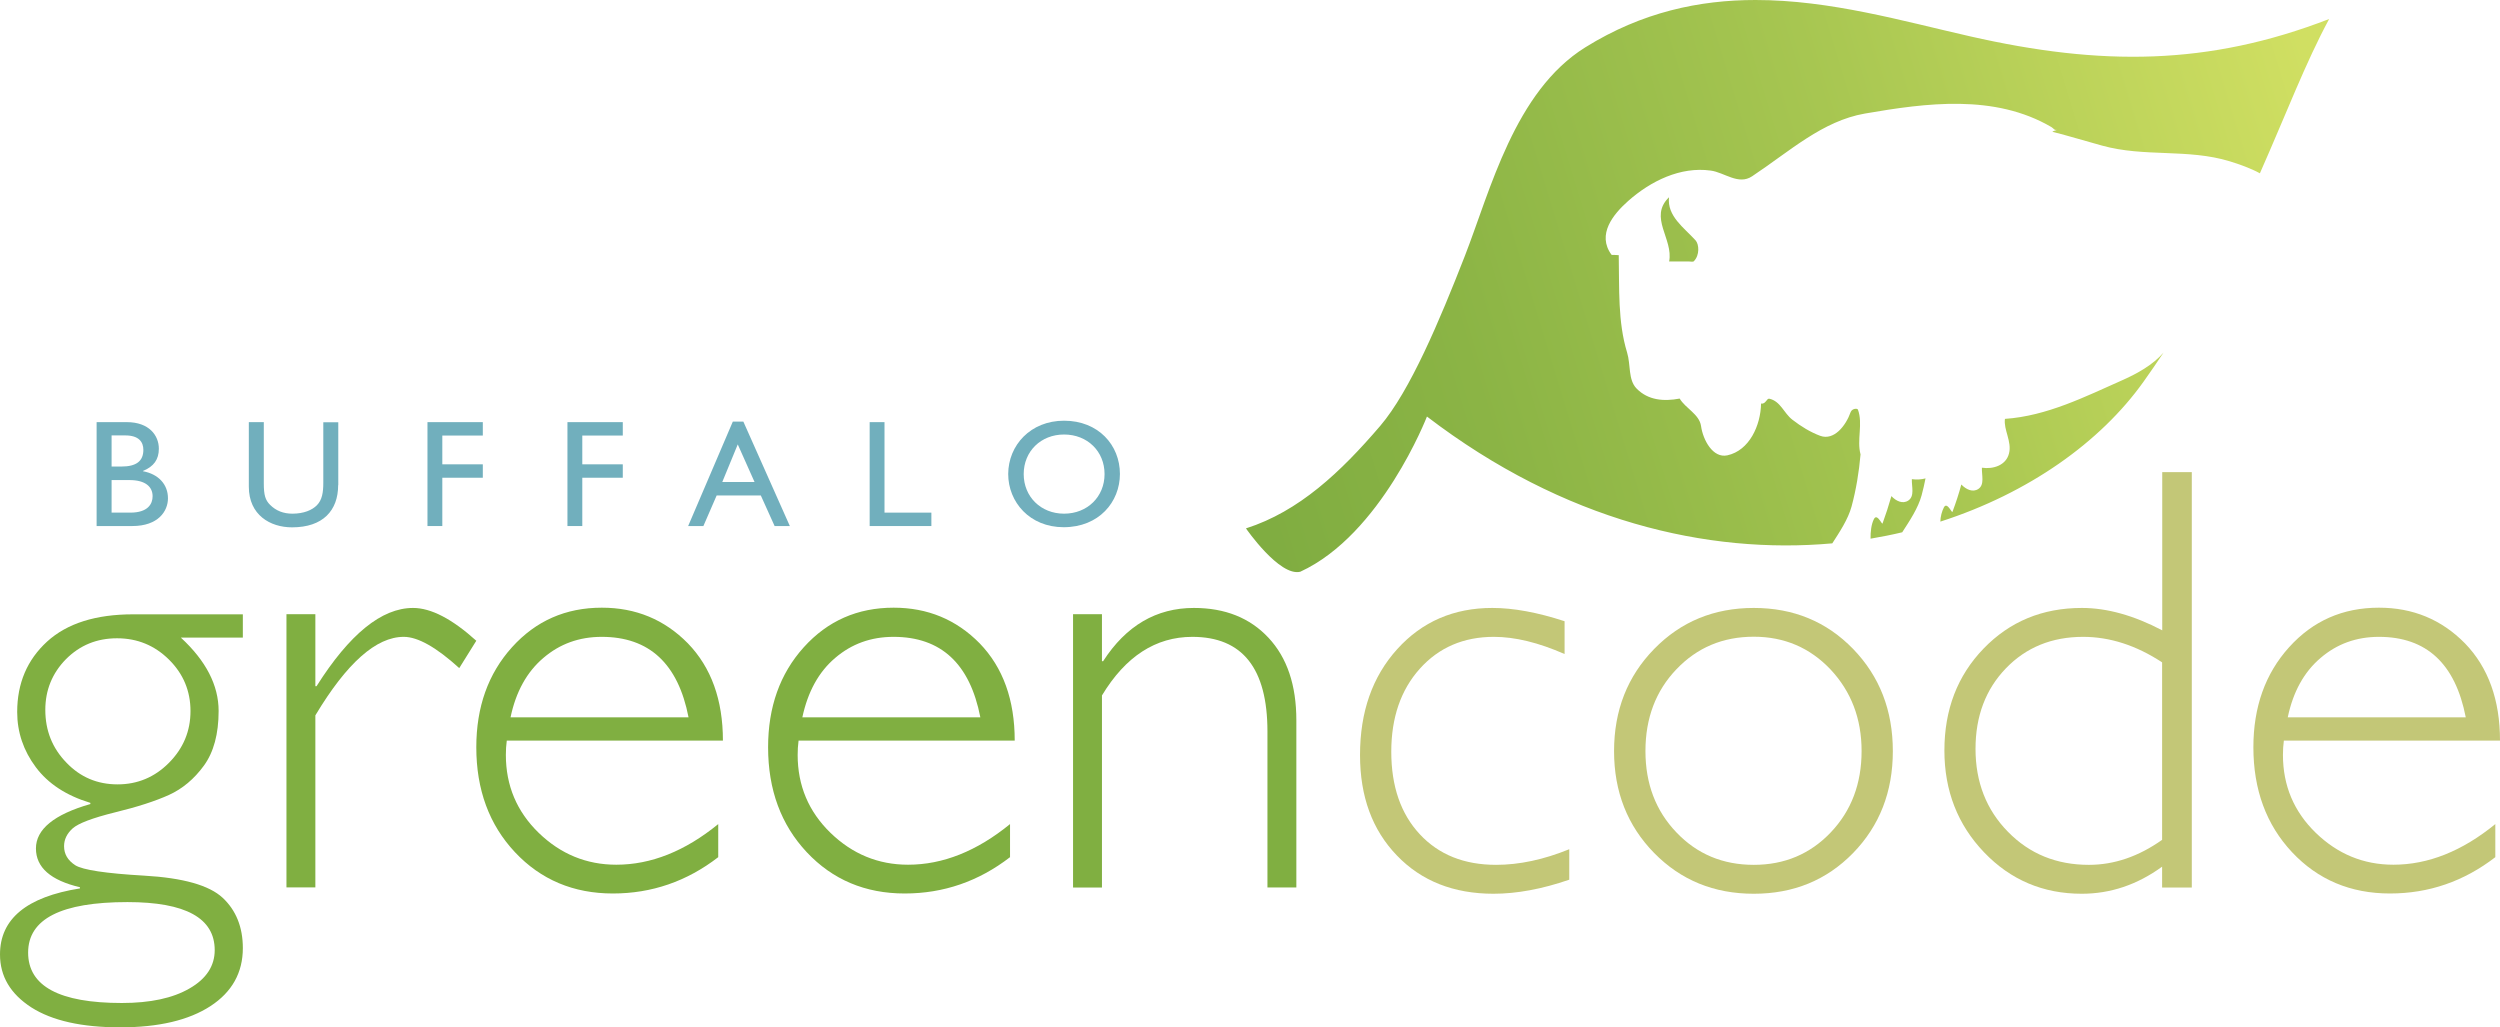 <svg xmlns="http://www.w3.org/2000/svg" xmlns:xlink="http://www.w3.org/1999/xlink" id="Layer_1" x="0" y="0" enable-background="new 0 0 1920 788.9" version="1.1" viewBox="0 0 1920 788.9" xml:space="preserve"><style type="text/css">.st0{fill:#80af41}.st1{fill:#c3c777}.st2{fill:#71afbd}.st3{fill:url(#SVGID_1_)}</style><g><path d="M186.5,471.7v18h-47.6c19.3,17.8,29,36.6,29,56.3c0,17.7-3.8,31.7-11.3,42c-7.5,10.3-16.5,17.8-26.8,22.5 c-10.4,4.7-24.2,9.2-41.5,13.4c-17.3,4.3-28.1,8.4-32.5,12.3c-4.4,4-6.6,8.5-6.6,13.7c0,6.1,2.9,10.9,8.6,14.6 c5.7,3.6,23.4,6.3,53.1,8c29.7,1.7,49.8,7.4,60.1,17s15.5,22.6,15.5,38.6c0,18.9-8.3,33.8-24.9,44.6 c-16.6,10.8-39.7,16.3-69.3,16.3c-29.4,0-52.2-5.1-68.2-15.3C8,763.3,0,749.8,0,733c0-27.3,20.5-44.2,61.4-50.7v-0.9 c-22.5-5.3-33.8-15.2-33.8-29.8c0-14.7,13.9-26.1,41.8-34.1v-0.9C50.9,611,37,601.9,27.5,589.2c-9.5-12.7-14.3-26.9-14.3-42.4 c0-22.1,7.7-40.1,23-54.1c15.4-14,37.4-20.9,66.1-20.9H186.5z M93.6,770.3c21.8,0,39.1-3.7,52-11.2c12.9-7.4,19.3-17.3,19.3-29.4 c0-24.6-22.3-36.9-67-36.9c-50.9,0-76.3,12.9-76.3,38.8C21.6,757.4,45.6,770.3,93.6,770.3 M90.3,602.4c15.3,0,28.5-5.5,39.5-16.6 c11-11.1,16.5-24.3,16.5-39.7c0-15.4-5.5-28.6-16.5-39.5c-11-10.9-24.3-16.4-39.9-16.4c-15.5,0-28.5,5.3-39.2,16 C40.1,517,34.8,530,34.8,545.2c0,15.9,5.4,29.4,16.2,40.5C61.7,596.9,74.8,602.4,90.3,602.4" class="st0"/><path d="M365.8,492.1l-13.1,21c-17.6-16-31.8-24-42.6-24c-21.2,0-43.8,20.1-67.9,60.3v132.1h-22.2V471.7h22.2V527h0.9 c25.3-40,50-60.1,74.1-60.1C331,466.9,347.2,475.3,365.8,492.1" class="st0"/><path d="M555.2,568.8h-166c-0.5,3.7-0.7,7.3-0.7,11c0,23.5,8.4,43.5,25.2,59.8c16.8,16.3,36.7,24.5,59.6,24.5 c26.7,0,52.8-10.4,78.3-31.2v25.4c-24.1,18.6-51.1,27.9-80.9,27.9c-30.3,0-55.4-10.6-75.2-31.7c-19.8-21.1-29.7-48-29.7-80.6 c0-30.9,9.1-56.5,27.4-76.8c18.3-20.3,41.3-30.4,69-30.4c26.1,0,48.1,9.1,66.1,27.4C546.2,512.6,555.2,537.5,555.2,568.8 M392.1,550.9h136.7c-8-41.2-30.2-61.8-66.7-61.8c-17.3,0-32.2,5.4-44.8,16.2C404.6,516.1,396.2,531.3,392.1,550.9" class="st0"/><path d="M779.3,568.8h-166c-0.5,3.7-0.7,7.3-0.7,11c0,23.5,8.4,43.5,25.2,59.8c16.8,16.3,36.7,24.5,59.6,24.5 c26.7,0,52.8-10.4,78.3-31.2v25.4c-24.1,18.6-51.1,27.9-80.9,27.9c-30.3,0-55.4-10.6-75.2-31.7c-19.8-21.1-29.7-48-29.7-80.6 c0-30.9,9.1-56.5,27.4-76.8c18.3-20.3,41.3-30.4,69-30.4c26.1,0,48.1,9.1,66.1,27.4C770.3,512.6,779.3,537.5,779.3,568.8 M616.2,550.9h136.7c-8-41.2-30.2-61.8-66.7-61.8c-17.3,0-32.2,5.4-44.8,16.2C628.7,516.1,620.4,531.3,616.2,550.9" class="st0"/><path d="M846.3,471.7v36.1h0.9c17.6-27.3,40.9-40.9,69.7-40.9c23.9,0,43,7.6,57.3,22.9c14.3,15.3,21.4,36.4,21.4,63.4 v128.4h-22.2V561.8c0-48.5-19.2-72.7-57.7-72.7c-28.1,0-51.3,15-69.4,45v147.5h-22.2V471.7H846.3z" class="st0"/><path d="M1201.6,477.1v25.2c-20-8.8-38.1-13.2-54.3-13.2c-23.3,0-42.3,8.2-56.9,24.5c-14.6,16.3-21.9,37.6-21.9,63.7 c0,26.6,7.3,47.7,21.9,63.4c14.6,15.7,34.1,23.5,58.6,23.5c17.8,0,36.6-4,56.2-12v23.4c-20.9,7.2-40.3,10.8-58.2,10.8 c-30.6,0-55.4-9.8-74.2-29.4c-18.9-19.6-28.3-45.3-28.3-77.1c0-33.2,9.5-60.3,28.6-81.4c19.1-21.1,43.4-31.6,73-31.6 C1162.3,466.9,1180.8,470.3,1201.6,477.1" class="st1"/><path d="M1346.9,466.9c30.5,0,55.9,10.5,76.3,31.5c20.3,21,30.5,47.1,30.5,78.5c0,31.2-10.2,57.3-30.5,78.2 c-20.4,20.9-45.8,31.3-76.3,31.3c-30.5,0-56-10.4-76.5-31.3c-20.5-20.9-30.8-47-30.8-78.2c0-31.4,10.3-57.5,30.8-78.5 C1290.9,477.4,1316.4,466.9,1346.9,466.9 M1346.9,664.2c23.6,0,43.3-8.3,59.1-24.9c15.8-16.6,23.7-37.4,23.7-62.5 c0-24.9-8-45.7-23.8-62.6c-15.9-16.8-35.6-25.2-59-25.2c-23.7,0-43.5,8.3-59.4,25c-15.9,16.6-23.8,37.6-23.8,62.8 c0,25.1,7.9,45.9,23.8,62.5C1303.3,655.9,1323.1,664.2,1346.9,664.2" class="st1"/><path d="M1683.3,362.6v319h-22.8v-16c-19.1,13.9-39.7,20.8-61.7,20.8c-29.7,0-54.7-10.6-75-31.8 c-20.3-21.2-30.5-47.3-30.5-78.2c0-31.4,10-57.5,30.1-78.3c20.1-20.8,45.2-31.2,75.5-31.2c19.2,0,39.8,5.7,61.7,17.2V362.6H1683.3z M1660.5,645V508.7c-19.9-13.1-40.2-19.6-60.7-19.6c-24,0-43.8,8.1-59.3,24.2c-15.5,16.1-23.3,36.7-23.3,61.8 c0,25.5,8.3,46.8,24.9,63.7c16.6,17,37.3,25.4,62.2,25.4C1623.7,664.2,1642.4,657.8,1660.5,645" class="st1"/><path d="M1920,568.8h-166c-0.5,3.7-0.7,7.3-0.7,11c0,23.5,8.4,43.5,25.2,59.8c16.8,16.3,36.7,24.5,59.6,24.5 c26.7,0,52.8-10.4,78.3-31.2v25.4c-24.1,18.6-51.1,27.9-80.9,27.9c-30.3,0-55.4-10.6-75.2-31.7c-19.8-21.1-29.7-48-29.7-80.6 c0-30.9,9.1-56.5,27.4-76.8c18.3-20.3,41.3-30.4,69-30.4c26.1,0,48.1,9.1,66.1,27.4C1911,512.6,1920,537.5,1920,568.8 M1757,550.9 h136.7c-8-41.2-30.2-61.8-66.7-61.8c-17.3,0-32.2,5.4-44.8,16.2C1769.5,516.1,1761.1,531.3,1757,550.9" class="st1"/><path d="M74.2,324.2h23.2c17.2,0,24.6,10.3,24.6,20.4c0,8.3-3.9,13.7-12.2,17.1v0.2c11.9,2.2,19.2,10.1,19.2,20.8 c0,9.8-7.4,21.3-27.4,21.3H74.2V324.2z M85.7,358.3h7.6c11.4,0,16.8-4.2,16.8-12.8c0-6-3.4-11.1-13.9-11.1H85.7V358.3z M85.7,393.7 h14.4c13.5,0,17.1-6.7,17.1-12.6c0-7.3-5.6-12.4-17.7-12.4H85.7V393.7z" class="st2"/><path d="M259.7,372.6c0,19.5-11.7,32.4-35.4,32.4c-16.8,0-33.2-9.5-33.2-31.2v-49.6h11.5v47.1c0,9,1.2,12.8,4.8,16.4 c4.6,4.6,10.3,6.8,17.2,6.8c8.8,0,15.1-2.8,18.7-6.4c4.1-4.1,5-9.9,5-17.4v-46.4h11.5V372.6z" class="st2"/><polygon points="370.8 334.5 339.7 334.5 339.7 356.6 370.8 356.6 370.8 366.9 339.7 366.9 339.7 404 328.3 404 328.3 324.2 370.8 324.2" class="st2"/><polygon points="478.3 334.5 447.2 334.5 447.2 356.6 478.3 356.6 478.3 366.9 447.2 366.9 447.2 404 435.8 404 435.8 324.2 478.3 324.2" class="st2"/><path d="M606.6,404h-11.7l-10.6-23.5h-33.9L540.2,404h-11.7l34.3-80.2h8.1L606.6,404z M554.7,370.2h24.8l-12.9-28.9 L554.7,370.2z" class="st2"/><polygon points="679.3 393.7 715.3 393.7 715.3 404 667.9 404 667.9 324.2 679.3 324.2" class="st2"/><path d="M817.2,323.1c26.3,0,42.9,18.7,42.9,40.9c0,21.5-16.1,40.9-43.2,40.9c-26.1,0-42.6-19.3-42.6-40.9 C774.4,342,791.4,323.1,817.2,323.1 M817.2,394.5c17.9,0,31.1-13,31.1-30.4c0-17.5-13.2-30.4-31.1-30.4c-17.8,0-31,12.9-31,30.4 C786.2,381.5,799.4,394.5,817.2,394.5" class="st2"/><linearGradient id="SVGID_1_" x1="1782.857" x2="953.485" y1="83.303" y2="336.39" gradientUnits="userSpaceOnUse"><stop offset="0" stop-color="#D0DF62"/><stop offset=".422" stop-color="#A7C651"/><stop offset=".789" stop-color="#8BB445"/><stop offset="1" stop-color="#80AD41"/></linearGradient><path d="M1468.3,368c-0.2,5.8,2.3,13-2.7,16.4c-4.3,2.9-9.5,0.4-13-3.4c-2,7.1-4.3,14.1-6.8,21c-0.2,0.5-1-0.9-2-2.3 c-1.4-1.9-3.2-3.8-4.6-1.1c-2.1,4.1-2.7,10-2.6,15.1c8.2-1.4,16.4-3,24.3-4.9c5.7-8.8,12.2-18.5,14.9-28.4c1.2-4.3,2.1-8.6,3-13 C1475.6,368.3,1471.9,368.5,1468.3,368 M1630.6,291.7c-29.3,13-58.6,27.8-90.8,30c-1.2,8.2,5.5,17.5,3.1,26.6 c-2.3,9.1-12.1,12.2-20.8,10.9c-0.2,5.8,2.2,13-2.7,16.3c-4.3,2.9-9.5,0.4-13.1-3.4c-1.9,7.1-4.2,14.1-6.8,21c-0.2,0.5-1-0.9-2-2.3 c-1.4-1.9-3.2-3.8-4.6-1.1c-1.5,2.9-2.7,7.3-2.7,10.9c67.8-21.8,123-61.1,156-107.4c5.4-7.6,10.5-15,15.4-22.4 C1653.4,280.3,1641.1,287,1630.6,291.7 M1281.9,200.8h15c1.5,0,3.3,0.5,4-0.2c4.6-4.7,4-13,1.3-16c-8.8-9.7-22-18.6-20.4-33.1 C1265.9,166.9,1285.3,183.5,1281.9,200.8 M1217.6,36.3c-54.4,33.8-73,110-92.6,160.3c-19.6,50.2-42.2,103.8-65,130.5 c-30.3,35.4-62.3,65.7-103.1,78.7c0,0,25.7,37.2,41.7,33.3c62.2-28.5,97.3-119.2,97.3-119.2c105.4,80.6,215.5,106,311.3,97.4 c5.6-8.7,12.1-18.4,14.8-28.3c3.5-12.9,5.7-26.4,6.9-40c-3-11.2,2-23.5-2-34.4c-0.5-1.2-4.5-0.9-5.6,1.9 c-3.7,10.5-12.8,22.1-23.4,18.2c-7.5-2.8-14.7-7.2-21.4-12.4c-6.5-5-9-14.2-17.7-16.1c-1-0.2-1.7,0.9-2.5,1.9 c-0.9,1.1-2,2.2-3.8,1.8c-0.3,16.9-9,36.1-25.9,39.8c-11.1,2.4-18.7-11.8-20.2-22.5c-1.3-9.1-12-13.6-16.4-21.1 c-12.1,2.3-24.2,1.4-33.1-7.7c-6.6-6.7-4.4-18.3-7.3-27.7c-7.2-23.5-5.9-49.3-6.4-74.4l0.1-0.3c-1.7-0.2-2.9-0.2-3.9-0.2 c-1,0-1.7,0-1.8-0.2c-11.4-15.6,1.4-31.1,12.9-41.3c17.3-15.3,40.1-26.5,63.3-23.3c10.6,1.4,21.3,11.4,31.8,4.4 c29.2-19.4,54-42.5,86.7-48.2c47-8.1,99.5-15.2,143.2,10.4c1.6,0.9,2.2,2.7,4.3,2.1c-1.1,0.6-2.7,0.7-3.6,1.5 c12.7,3.2,25.3,7.1,38.1,10.6c32.6,9.1,65.9,2.2,98.2,12.1c7.2,2.2,16.2,5.4,23.1,9.2c20.1-45.4,35.2-85.3,53.2-118.5 C1696,50.5,1613.7,50.8,1513,27.9C1461.4,16.2,1405.6,0,1348.3,0C1305.2,0,1261.2,9.2,1217.6,36.3" class="st3"/></g></svg>